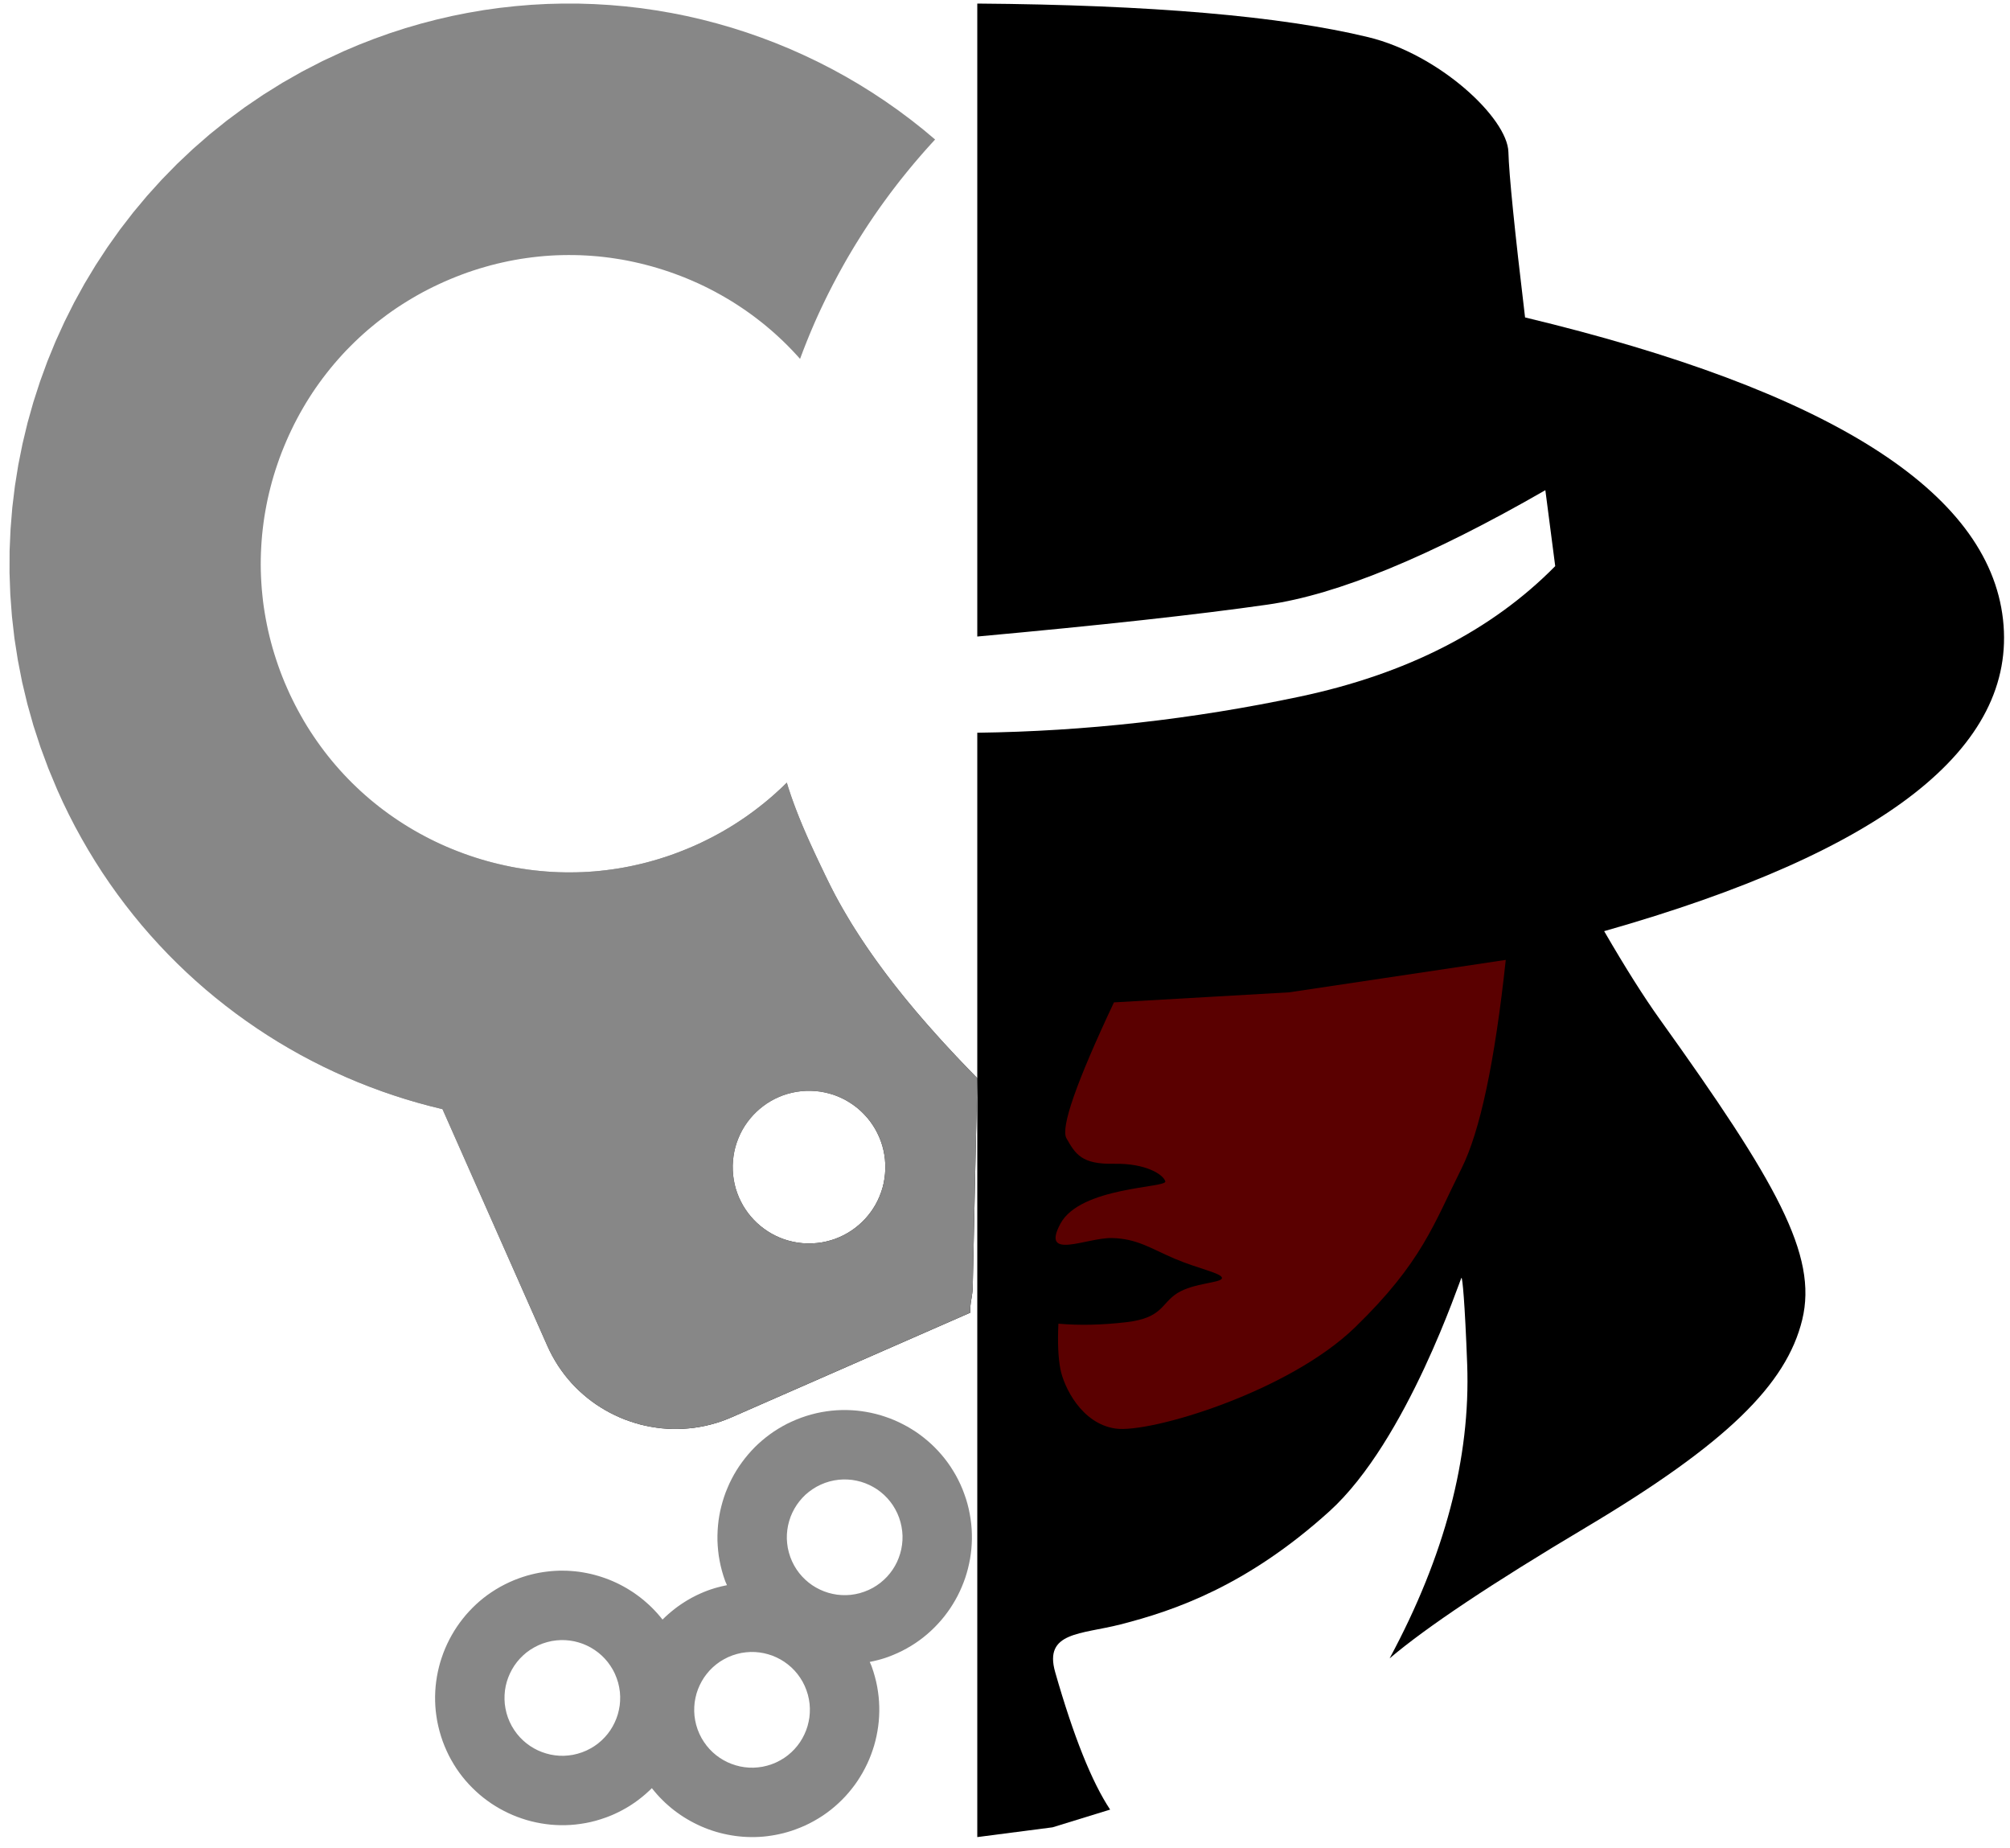 <?xml version="1.0" encoding="UTF-8" standalone="no"?>
<!DOCTYPE svg PUBLIC "-//W3C//DTD SVG 1.1//EN" "http://www.w3.org/Graphics/SVG/1.1/DTD/svg11.dtd">
<svg version="1.1" xmlns="http://www.w3.org/2000/svg" xmlns:xlink="http://www.w3.org/1999/xlink" preserveAspectRatio="xMidYMid meet" viewBox="48.65 79.819 561.292 518.949" width="560.29" height="514.95"><defs><path d="M287.53 475.98L288.9 476.14L290.27 476.35L291.63 476.61L292.97 476.92L294.3 477.28L295.61 477.7L296.9 478.16L298.18 478.67L299.43 479.23L300.66 479.84L301.87 480.49L303.05 481.19L304.21 481.93L305.34 482.72L306.44 483.56L307.5 484.43L308.54 485.35L309.54 486.31L310.5 487.31L311.43 488.35L312.32 489.43L313.17 490.55L313.98 491.71L314.74 492.91L315.47 494.14L316.14 495.41L316.77 496.71L317.35 498.05L317.87 499.43L318.35 500.82L318.76 502.22L319.11 503.62L319.4 505.03L319.63 506.44L319.81 507.85L319.93 509.26L319.99 510.66L320 512.06L319.95 513.45L319.85 514.84L319.69 516.22L319.49 517.59L319.22 518.94L318.91 520.29L318.55 521.61L318.14 522.92L317.67 524.22L317.16 525.49L316.6 526.75L316 527.98L315.34 529.19L314.64 530.37L313.9 531.53L313.11 532.65L312.28 533.75L311.4 534.82L310.48 535.85L309.52 536.85L308.52 537.82L307.48 538.75L306.4 539.64L305.28 540.49L304.12 541.3L302.93 542.06L301.69 542.78L300.42 543.46L299.12 544.08L297.78 544.66L296.41 545.19L296.28 545.24L296.15 545.28L296.03 545.32L295.9 545.37L295.77 545.41L295.65 545.45L295.52 545.49L295.39 545.54L295.26 545.58L295.14 545.62L295.01 545.65L294.88 545.69L294.76 545.73L294.63 545.77L294.5 545.81L294.37 545.84L294.25 545.88L294.12 545.91L293.99 545.95L293.86 545.98L293.74 546.02L293.61 546.05L293.48 546.08L293.35 546.11L293.22 546.15L293.1 546.18L292.97 546.21L292.84 546.24L292.71 546.27L292.58 546.3L292.46 546.33L292.33 546.36L292.2 546.39L292.07 546.41L291.94 546.44L291.82 546.47L291.69 546.5L291.56 546.52L291.43 546.55L291.3 546.57L291.32 546.61L291.33 546.64L291.34 546.67L291.36 546.71L291.37 546.74L291.39 546.77L291.4 546.8L291.41 546.84L291.43 546.87L291.44 546.9L291.46 546.93L291.47 546.96L291.48 547L291.5 547.03L291.53 547.09L291.56 547.16L291.57 547.19L291.58 547.22L291.6 547.26L291.61 547.29L291.63 547.32L291.64 547.35L291.65 547.39L291.67 547.42L291.68 547.45L291.7 547.48L291.71 547.52L291.72 547.55L291.74 547.58L291.75 547.61L291.76 547.65L291.78 547.68L291.79 547.71L291.8 547.75L291.81 547.78L291.83 547.81L291.84 547.85L291.85 547.88L292.32 549.27L292.73 550.67L293.09 552.08L293.38 553.48L293.61 554.89L293.79 556.3L293.91 557.71L293.97 559.11L293.98 560.51L293.93 561.91L293.83 563.29L293.67 564.67L293.46 566.04L293.2 567.4L292.89 568.74L292.53 570.07L292.11 571.38L291.65 572.67L291.14 573.95L290.58 575.2L289.97 576.43L289.32 577.64L288.62 578.82L287.88 579.98L287.09 581.11L286.26 582.2L285.38 583.27L284.46 584.31L283.5 585.31L282.5 586.27L281.46 587.2L280.38 588.09L279.26 588.94L278.1 589.75L276.9 590.51L275.67 591.23L274.4 591.91L273.1 592.54L271.76 593.11L270.38 593.64L269.27 594.03L268.14 594.37L267.02 594.68L265.89 594.94L264.76 595.17L263.63 595.36L262.5 595.52L261.37 595.64L260.24 595.72L259.11 595.76L257.99 595.77L256.87 595.74L255.75 595.68L254.64 595.58L253.54 595.45L252.44 595.28L251.35 595.08L250.27 594.85L249.2 594.59L248.13 594.29L247.08 593.96L246.04 593.6L245.01 593.2L243.99 592.78L242.99 592.32L242 591.83L241.03 591.32L240.07 590.77L239.13 590.2L238.2 589.59L237.3 588.96L236.41 588.3L235.54 587.61L234.7 586.89L233.87 586.15L233.07 585.37L232.29 584.58L231.53 583.75L230.8 582.9L230.09 582.03L229.82 582.3L229.55 582.56L229.27 582.82L228.99 583.08L228.71 583.33L228.43 583.59L228.14 583.84L227.85 584.08L227.56 584.33L227.26 584.57L226.96 584.81L226.66 585.04L226.36 585.28L226.05 585.51L225.74 585.73L225.43 585.96L225.11 586.18L224.79 586.39L224.47 586.61L224.15 586.82L223.82 587.03L223.49 587.23L223.16 587.43L222.82 587.63L222.48 587.82L222.14 588.01L221.8 588.2L221.45 588.38L221.1 588.56L220.75 588.74L220.4 588.91L220.04 589.08L219.68 589.25L219.32 589.41L218.96 589.57L218.59 589.72L218.22 589.87L217.85 590.02L217.47 590.16L217.09 590.3L215.7 590.77L214.3 591.19L212.9 591.54L211.49 591.83L210.08 592.06L208.67 592.24L207.26 592.36L205.86 592.42L204.46 592.43L203.07 592.38L201.68 592.28L200.3 592.12L198.93 591.91L197.58 591.65L196.23 591.34L194.91 590.98L193.6 590.56L192.3 590.1L191.03 589.59L189.77 589.03L188.54 588.42L187.33 587.77L186.15 587.07L184.99 586.33L183.87 585.54L182.77 584.71L181.7 583.83L180.67 582.91L179.67 581.95L178.7 580.95L177.77 579.91L176.88 578.83L176.03 577.71L175.22 576.55L174.46 575.35L173.74 574.12L173.06 572.85L172.44 571.55L171.86 570.21L171.33 568.84L170.86 567.44L170.45 566.04L170.1 564.64L169.8 563.23L169.57 561.82L169.39 560.41L169.27 559.01L169.21 557.6L169.2 556.2L169.25 554.81L169.35 553.42L169.51 552.04L169.72 550.67L169.98 549.32L170.29 547.98L170.65 546.65L171.07 545.34L171.53 544.04L172.04 542.77L172.6 541.52L173.21 540.28L173.86 539.08L174.56 537.89L175.3 536.74L176.09 535.61L176.93 534.51L177.8 533.44L178.72 532.41L179.68 531.41L180.68 530.44L181.72 529.51L182.8 528.62L183.92 527.77L185.08 526.97L186.28 526.2L187.51 525.48L188.78 524.81L190.08 524.18L191.42 523.6L192.8 523.07L193.92 522.69L195.04 522.34L196.16 522.04L197.29 521.77L198.42 521.54L199.55 521.35L200.68 521.2L201.81 521.08L202.94 521L204.07 520.95L205.19 520.95L206.31 520.97L207.43 521.04L208.54 521.13L209.64 521.26L210.74 521.43L211.83 521.63L212.91 521.86L213.99 522.13L215.05 522.43L216.1 522.76L217.14 523.12L218.17 523.51L219.19 523.94L220.19 524.39L221.18 524.88L222.16 525.4L223.11 525.94L224.05 526.52L224.98 527.12L225.88 527.76L226.77 528.42L227.64 529.11L228.48 529.83L229.31 530.57L230.11 531.34L230.89 532.14L231.65 532.96L232.38 533.81L233.09 534.68L233.36 534.42L233.63 534.16L233.91 533.89L234.19 533.64L234.47 533.38L234.75 533.13L235.04 532.88L235.33 532.63L235.62 532.39L235.92 532.15L236.22 531.91L236.52 531.67L236.82 531.44L237.13 531.21L237.44 530.98L237.76 530.76L238.07 530.54L238.39 530.32L238.71 530.11L239.04 529.9L239.36 529.69L239.69 529.49L240.02 529.28L240.36 529.09L240.7 528.89L241.04 528.7L241.38 528.51L241.73 528.33L242.08 528.15L242.43 527.97L242.78 527.8L243.14 527.63L243.5 527.47L243.86 527.3L244.22 527.15L244.59 526.99L244.96 526.84L245.34 526.69L245.71 526.55L246.09 526.41L246.21 526.37L246.34 526.32L246.47 526.28L246.59 526.23L246.72 526.19L246.85 526.15L246.98 526.11L247.1 526.07L247.23 526.03L247.36 525.99L247.48 525.95L247.61 525.91L247.74 525.87L247.87 525.83L247.99 525.8L248.12 525.76L248.25 525.72L248.38 525.69L248.5 525.65L248.63 525.62L248.76 525.59L248.89 525.55L249.02 525.52L249.14 525.49L249.27 525.46L249.4 525.42L249.53 525.39L249.65 525.36L249.78 525.33L249.91 525.3L250.04 525.27L250.17 525.25L250.29 525.22L250.42 525.19L250.55 525.16L250.68 525.13L250.81 525.11L250.94 525.08L251.06 525.05L251.19 525.03L251.18 525L251.16 524.96L251.15 524.93L251.14 524.9L251.12 524.86L251.11 524.83L251.1 524.8L251.08 524.77L251.07 524.73L251.05 524.7L251.04 524.67L251.03 524.64L251.01 524.61L251 524.57L250.97 524.51L250.94 524.44L250.93 524.41L250.91 524.38L250.9 524.35L250.88 524.31L250.87 524.28L250.86 524.25L250.84 524.22L250.83 524.18L250.81 524.15L250.8 524.12L250.79 524.09L250.77 524.05L250.76 524.02L250.75 523.99L250.73 523.96L250.72 523.92L250.71 523.89L250.69 523.86L250.68 523.82L250.67 523.79L250.66 523.76L250.64 523.72L250.17 522.33L249.76 520.93L249.41 519.53L249.12 518.12L248.88 516.71L248.71 515.3L248.59 513.89L248.52 512.49L248.52 511.09L248.57 509.69L248.67 508.31L248.82 506.93L249.03 505.56L249.29 504.21L249.61 502.86L249.97 501.54L250.38 500.22L250.84 498.93L251.36 497.66L251.91 496.4L252.52 495.17L253.17 493.96L253.87 492.78L254.62 491.62L255.41 490.5L256.24 489.4L257.12 488.33L258.03 487.3L258.99 486.29L259.99 485.33L261.04 484.4L262.12 483.51L263.24 482.66L264.4 481.85L265.59 481.09L266.82 480.37L268.09 479.69L269.4 479.07L270.74 478.49L272.11 477.96L273.5 477.49L274.9 477.08L276.31 476.72L277.72 476.43L279.12 476.2L280.53 476.02L281.94 475.9L283.35 475.84L284.75 475.83L286.14 475.88L287.53 475.98ZM255.26 544.05L253.98 544.35L252.71 544.75L251.48 545.25L250.31 545.85L249.2 546.52L248.17 547.27L247.2 548.1L246.31 548.99L245.49 549.95L244.75 550.96L244.1 552.02L243.53 553.13L243.04 554.28L242.64 555.46L242.34 556.68L242.12 557.91L242.01 559.17L241.99 560.44L242.07 561.72L242.26 563L242.55 564.28L242.95 565.55L243.46 566.79L244.05 567.96L244.73 569.06L245.48 570.1L246.3 571.06L247.2 571.96L248.15 572.77L249.16 573.51L250.23 574.17L251.33 574.74L252.48 575.22L253.67 575.62L254.88 575.93L256.12 576.14L257.38 576.26L258.65 576.28L259.92 576.19L261.21 576.01L262.49 575.71L263.76 575.31L264.99 574.81L266.16 574.21L267.27 573.54L268.3 572.79L269.27 571.96L270.16 571.07L270.98 570.11L271.72 569.1L272.37 568.04L272.94 566.93L273.43 565.78L273.83 564.6L274.13 563.38L274.35 562.15L274.46 560.89L274.48 559.62L274.4 558.34L274.21 557.06L273.92 555.78L273.51 554.51L273.01 553.27L272.42 552.1L271.74 551L270.99 549.96L270.16 548.99L269.27 548.1L268.32 547.29L267.31 546.55L266.24 545.89L265.13 545.32L263.99 544.83L262.8 544.44L261.59 544.13L260.35 543.92L259.09 543.8L257.82 543.78L256.55 543.87L255.26 544.05ZM201.97 540.71L200.69 541.01L199.42 541.41L198.19 541.91L197.02 542.51L195.91 543.18L194.87 543.93L193.91 544.76L193.02 545.65L192.2 546.61L191.46 547.62L190.81 548.68L190.24 549.79L189.75 550.94L189.35 552.12L189.04 553.34L188.83 554.57L188.72 555.83L188.7 557.1L188.78 558.38L188.97 559.66L189.26 560.94L189.66 562.21L190.17 563.45L190.76 564.62L191.44 565.72L192.19 566.76L193.01 567.72L193.91 568.62L194.86 569.43L195.87 570.17L196.94 570.83L198.04 571.4L199.19 571.88L200.38 572.28L201.59 572.59L202.83 572.8L204.08 572.92L205.35 572.94L206.63 572.85L207.92 572.67L209.19 572.37L210.47 571.97L211.7 571.47L212.87 570.87L213.98 570.2L215.01 569.45L215.98 568.62L216.87 567.73L217.69 566.77L218.43 565.76L219.08 564.7L219.65 563.59L220.14 562.44L220.54 561.26L220.84 560.04L221.06 558.81L221.17 557.55L221.19 556.28L221.11 555L220.92 553.72L220.63 552.44L220.22 551.17L219.72 549.93L219.13 548.76L218.45 547.66L217.7 546.62L216.87 545.65L215.98 544.76L215.03 543.95L214.01 543.21L212.95 542.55L211.84 541.98L210.7 541.49L209.51 541.1L208.3 540.79L207.06 540.58L205.8 540.46L204.53 540.44L203.25 540.53L201.97 540.71ZM281.29 495.6L280.01 495.89L278.74 496.29L277.5 496.8L276.33 497.39L275.23 498.07L274.19 498.82L273.22 499.64L272.33 500.54L271.52 501.49L270.78 502.5L270.12 503.57L269.55 504.67L269.06 505.82L268.67 507.01L268.36 508.22L268.15 509.46L268.03 510.72L268.01 511.99L268.1 513.26L268.28 514.55L268.58 515.83L268.98 517.1L269.48 518.33L270.07 519.5L270.75 520.61L271.5 521.64L272.33 522.61L273.22 523.5L274.18 524.32L275.19 525.06L276.25 525.71L277.36 526.28L278.51 526.77L279.69 527.17L280.9 527.47L282.14 527.69L283.4 527.8L284.67 527.82L285.95 527.74L287.23 527.55L288.51 527.26L289.78 526.85L291.02 526.35L292.19 525.76L293.29 525.08L294.33 524.33L295.29 523.5L296.19 522.61L297 521.66L297.74 520.65L298.4 519.58L298.97 518.48L299.45 517.33L299.85 516.14L300.16 514.93L300.37 513.69L300.49 512.43L300.51 511.16L300.42 509.89L300.23 508.6L299.94 507.32L299.54 506.05L299.04 504.82L298.44 503.65L297.77 502.54L297.01 501.5L296.19 500.54L295.3 499.65L294.34 498.83L293.33 498.09L292.27 497.44L291.16 496.87L290.01 496.38L288.83 495.98L287.61 495.68L286.38 495.46L285.12 495.35L283.85 495.33L282.57 495.41L281.29 495.6Z" id="dIB8T4L2W"></path><path d="M213.89 80.97L218.29 81.23L222.66 81.61L227.02 82.11L231.35 82.74L235.66 83.48L239.95 84.34L244.2 85.32L248.42 86.42L252.61 87.63L256.77 88.96L260.88 90.4L264.95 91.95L268.98 93.61L272.96 95.39L276.89 97.27L280.77 99.26L284.6 101.36L288.37 103.57L292.08 105.88L295.73 108.3L299.32 110.82L302.84 113.45L306.29 116.17L309.66 119L308.63 120.12L307.61 121.25L306.6 122.38L305.6 123.53L304.61 124.68L303.63 125.83L302.66 127L301.7 128.17L300.75 129.35L299.8 130.53L298.87 131.73L297.95 132.93L297.04 134.13L296.14 135.35L295.25 136.57L294.36 137.8L293.49 139.04L292.63 140.28L291.78 141.53L290.94 142.78L290.11 144.05L289.29 145.32L288.48 146.6L287.68 147.88L286.89 149.17L286.11 150.47L285.34 151.77L284.58 153.08L283.84 154.4L283.1 155.73L282.37 157.06L281.66 158.4L280.95 159.74L280.26 161.09L279.57 162.45L278.9 163.81L278.24 165.18L277.58 166.56L276.94 167.94L276.31 169.33L276.19 169.61L276.06 169.89L275.94 170.17L275.81 170.45L275.69 170.73L275.57 171.01L275.45 171.29L275.33 171.57L275.21 171.85L275.09 172.13L274.97 172.41L274.85 172.69L274.73 172.97L274.62 173.25L274.5 173.53L274.38 173.81L274.27 174.09L274.15 174.37L274.04 174.66L273.92 174.94L273.81 175.22L273.69 175.5L273.58 175.78L273.47 176.07L273.36 176.35L273.24 176.63L273.13 176.92L273.02 177.2L272.91 177.48L272.8 177.76L272.69 178.05L272.58 178.33L272.47 178.61L272.37 178.9L272.26 179.18L272.15 179.47L272.04 179.75L271.94 180.03L271.83 180.32L271.72 180.6L271.04 179.84L270.35 179.09L269.65 178.34L268.94 177.61L268.23 176.88L267.5 176.16L266.77 175.45L266.02 174.75L265.27 174.06L264.52 173.38L263.75 172.7L262.97 172.04L262.19 171.38L261.4 170.73L260.6 170.1L259.79 169.47L258.98 168.85L258.16 168.24L257.32 167.64L256.49 167.05L255.64 166.47L254.79 165.9L253.93 165.34L253.06 164.78L252.19 164.24L251.3 163.71L250.41 163.19L249.52 162.68L248.61 162.18L247.7 161.68L246.78 161.2L245.86 160.73L244.93 160.27L243.99 159.82L243.05 159.38L242.09 158.96L241.14 158.54L240.17 158.13L239.2 157.73L238.22 157.35L236.6 156.74L234.97 156.16L233.34 155.62L231.69 155.11L230.05 154.63L228.39 154.19L226.74 153.78L225.07 153.4L223.41 153.05L221.74 152.74L220.06 152.47L218.39 152.22L216.71 152.01L215.03 151.83L213.34 151.69L211.66 151.58L209.98 151.5L208.29 151.46L206.61 151.45L204.92 151.47L203.24 151.52L201.55 151.61L199.87 151.73L198.19 151.89L196.52 152.08L194.84 152.3L193.17 152.55L191.5 152.84L189.84 153.16L188.18 153.52L186.53 153.9L184.88 154.32L183.24 154.78L181.6 155.26L179.97 155.78L178.34 156.33L176.73 156.92L175.12 157.54L173.52 158.19L171.93 158.87L170.35 159.59L168.79 160.33L167.25 161.1L165.72 161.9L164.22 162.73L162.74 163.59L161.28 164.47L159.83 165.38L158.41 166.31L157.01 167.27L155.63 168.26L154.28 169.28L152.94 170.31L151.63 171.38L150.33 172.46L149.06 173.58L147.82 174.71L146.6 175.87L145.4 177.06L144.22 178.26L143.07 179.49L141.94 180.75L140.84 182.02L139.76 183.32L138.71 184.64L137.68 185.98L136.68 187.34L135.7 188.72L134.75 190.12L133.83 191.55L132.93 192.99L132.07 194.45L131.22 195.94L130.41 197.44L129.62 198.96L128.87 200.5L128.14 202.05L127.44 203.63L126.77 205.22L126.12 206.83L125.51 208.45L124.94 210.08L124.39 211.72L123.88 213.36L123.4 215.01L122.96 216.66L122.55 218.32L122.17 219.98L121.83 221.65L121.52 223.32L121.24 224.99L121 226.67L120.79 228.35L120.61 230.03L120.47 231.71L120.36 233.39L120.28 235.08L120.23 236.76L120.22 238.45L120.24 240.13L120.3 241.82L120.39 243.5L120.51 245.18L120.67 246.86L120.85 248.54L121.07 250.21L121.33 251.88L121.62 253.55L121.94 255.21L122.29 256.87L122.68 258.53L123.1 260.18L123.55 261.82L124.04 263.46L124.56 265.09L125.11 266.71L125.69 268.33L126.31 269.94L126.96 271.54L127.65 273.13L128.36 274.71L129.11 276.27L129.88 277.81L130.68 279.33L131.51 280.83L132.36 282.32L133.24 283.78L134.15 285.22L135.09 286.64L136.05 288.04L137.04 289.42L138.05 290.78L139.09 292.12L140.15 293.43L141.24 294.72L142.35 295.99L143.49 297.24L144.65 298.46L145.83 299.66L147.04 300.83L148.27 301.99L149.52 303.11L150.8 304.22L152.09 305.29L153.41 306.35L154.75 307.37L156.12 308.38L157.5 309.35L158.9 310.3L160.32 311.22L161.77 312.12L163.23 312.99L164.71 313.83L166.21 314.64L167.73 315.43L169.27 316.19L170.83 316.92L172.4 317.62L174 318.29L175.61 318.93L177.23 319.54L178.86 320.12L180.49 320.66L182.14 321.17L183.78 321.65L185.44 322.09L187.09 322.5L188.76 322.88L190.42 323.23L192.09 323.54L193.77 323.81L195.44 324.06L197.12 324.27L198.8 324.44L200.49 324.59L202.17 324.7L203.85 324.78L205.54 324.82L207.23 324.83L208.91 324.81L210.59 324.76L212.28 324.67L213.96 324.55L215.64 324.39L217.31 324.2L218.99 323.98L220.66 323.73L222.33 323.44L223.99 323.12L225.65 322.76L227.3 322.38L228.95 321.96L230.6 321.5L232.23 321.02L233.86 320.5L235.49 319.95L237.1 319.36L238.71 318.74L240.31 318.09L241.91 317.41L242.64 317.08L243.38 316.74L244.11 316.4L244.83 316.05L245.56 315.69L246.27 315.33L246.99 314.97L247.7 314.59L248.4 314.21L249.1 313.83L249.8 313.44L250.49 313.04L251.18 312.63L251.86 312.23L252.54 311.81L253.22 311.39L253.89 310.96L254.55 310.53L255.21 310.09L255.87 309.65L256.52 309.2L257.17 308.74L257.81 308.28L258.45 307.81L259.08 307.34L259.71 306.86L260.33 306.38L260.95 305.89L261.57 305.4L262.18 304.9L262.78 304.4L263.38 303.89L263.98 303.37L264.57 302.85L265.15 302.32L265.73 301.79L266.31 301.26L266.88 300.72L267.44 300.17L268 299.62L268.22 300.32L268.43 301.02L268.66 301.71L268.89 302.41L269.12 303.11L269.36 303.8L269.61 304.5L269.86 305.19L270.11 305.88L270.37 306.57L270.63 307.26L270.9 307.95L271.17 308.64L271.44 309.33L271.72 310.02L272 310.7L272.28 311.39L272.57 312.07L272.86 312.75L273.16 313.44L273.45 314.12L273.75 314.8L274.05 315.47L274.35 316.15L274.66 316.83L274.97 317.5L275.28 318.18L275.59 318.85L275.9 319.52L276.21 320.19L276.53 320.86L276.84 321.53L277.16 322.19L277.47 322.86L277.79 323.52L278.11 324.18L278.43 324.85L278.74 325.51L279.06 326.16L279.38 326.82L280.15 328.38L280.94 329.94L281.75 331.49L282.59 333.03L283.45 334.57L284.33 336.09L285.23 337.61L286.14 339.13L287.08 340.63L288.04 342.13L289.01 343.62L290 345.1L291 346.57L292.02 348.03L293.05 349.49L294.1 350.93L295.16 352.37L296.23 353.8L297.32 355.22L298.41 356.63L299.52 358.03L300.63 359.42L301.75 360.8L302.89 362.17L304.02 363.53L305.17 364.88L306.32 366.22L307.48 367.55L308.64 368.86L309.8 370.17L310.97 371.47L312.14 372.76L313.32 374.03L314.49 375.29L315.66 376.55L316.84 377.79L318.01 379.01L319.18 380.23L320.35 381.43L321.51 382.63L320.23 441.37L320.23 441.55L320.22 441.73L320.21 441.91L320.2 442.09L320.18 442.27L320.16 442.45L320.15 442.63L320.12 442.81L320.1 442.98L320.08 443.16L320.05 443.34L320.03 443.52L320 443.7L319.97 443.88L319.94 444.05L319.92 444.23L319.89 444.41L319.86 444.59L319.83 444.77L319.8 444.94L319.77 445.12L319.75 445.3L319.72 445.48L319.69 445.65L319.67 445.83L319.65 446.01L319.63 446.18L319.61 446.36L319.59 446.54L319.57 446.71L319.56 446.89L319.55 447.07L319.54 447.24L319.53 447.42L319.53 447.6L319.52 447.77L319.53 447.95L319.53 448.12L319.54 448.3L319.55 448.48L252.62 477.81L251.13 478.43L249.63 478.99L248.12 479.48L246.59 479.91L245.07 480.27L243.53 480.57L242 480.81L240.46 480.98L238.92 481.1L237.39 481.15L235.86 481.15L234.33 481.08L232.81 480.96L231.3 480.77L229.8 480.53L228.32 480.24L226.84 479.89L225.39 479.48L223.95 479.01L222.52 478.5L221.12 477.93L219.75 477.3L218.39 476.63L217.06 475.9L215.76 475.12L214.49 474.3L213.25 473.42L212.04 472.49L210.87 471.51L209.73 470.49L208.63 469.42L207.57 468.31L206.55 467.14L205.58 465.94L204.65 464.68L203.76 463.39L202.93 462.05L202.14 460.67L201.4 459.24L200.72 457.78L171.28 391.33L167.8 390.47L164.35 389.54L160.92 388.53L157.52 387.44L154.14 386.28L150.79 385.04L147.47 383.73L144.18 382.34L140.92 380.87L137.69 379.34L134.5 377.73L131.34 376.05L128.22 374.29L125.14 372.47L122.1 370.57L119.1 368.6L116.14 366.56L113.23 364.46L110.36 362.28L107.54 360.04L104.76 357.73L102.04 355.35L99.37 352.91L96.75 350.4L94.18 347.82L91.67 345.18L89.21 342.47L86.81 339.7L84.48 336.87L82.2 333.97L79.98 331.01L77.83 327.99L75.74 324.91L73.72 321.76L71.77 318.56L69.89 315.3L68.07 311.98L66.33 308.6L64.66 305.16L63.07 301.66L60.57 295.67L58.34 289.65L56.36 283.58L54.65 277.49L53.19 271.37L51.99 265.23L51.03 259.09L50.33 252.94L49.87 246.79L49.65 240.65L49.67 234.53L49.94 228.44L50.43 222.37L51.16 216.34L52.12 210.35L53.31 204.42L54.72 198.54L56.36 192.72L58.22 186.97L60.29 181.3L62.58 175.71L65.08 170.22L67.79 164.81L70.7 159.52L73.83 154.33L77.15 149.26L80.67 144.31L84.39 139.49L88.3 134.81L92.41 130.27L96.7 125.88L101.18 121.65L105.85 117.58L110.69 113.69L115.72 109.96L120.92 106.43L126.29 103.08L131.83 99.93L137.55 96.98L143.43 94.24L147.74 92.41L152.08 90.72L156.44 89.16L160.82 87.74L165.21 86.46L169.62 85.31L174.04 84.29L178.47 83.41L182.9 82.65L187.34 82.03L191.78 81.54L196.21 81.17L200.64 80.93L205.07 80.82L209.49 80.83L213.89 80.97ZM272.02 386.29L270.71 386.46L269.42 386.72L268.16 387.05L266.93 387.45L265.74 387.93L264.58 388.47L263.46 389.08L262.38 389.75L261.35 390.49L260.36 391.28L259.42 392.13L258.53 393.03L257.7 393.98L256.92 394.98L256.2 396.03L255.54 397.12L254.95 398.26L254.43 399.43L253.97 400.64L253.58 401.88L253.27 403.16L253.04 404.46L252.89 405.79L252.81 407.14L252.83 408.5L252.92 409.84L253.1 411.15L253.35 412.43L253.68 413.69L254.09 414.92L254.56 416.12L255.11 417.27L255.71 418.39L256.39 419.47L257.12 420.51L257.91 421.49L258.76 422.43L259.66 423.32L260.62 424.16L261.62 424.93L262.67 425.65L263.76 426.31L264.89 426.9L266.06 427.43L267.27 427.89L268.52 428.27L269.79 428.58L271.09 428.82L272.42 428.97L273.78 429.04L275.13 429.03L276.47 428.93L277.78 428.76L279.07 428.5L280.33 428.17L281.56 427.77L282.75 427.29L283.91 426.75L285.03 426.14L286.11 425.47L287.14 424.73L288.13 423.94L289.07 423.09L289.96 422.19L290.79 421.24L291.57 420.24L292.29 419.19L292.95 418.1L293.54 416.96L294.06 415.79L294.52 414.58L294.91 413.34L295.22 412.06L295.45 410.76L295.6 409.43L295.68 408.08L295.66 406.72L295.57 405.38L295.39 404.07L295.14 402.79L294.81 401.53L294.4 400.3L293.93 399.11L293.38 397.95L292.78 396.83L292.1 395.75L291.37 394.71L290.58 393.73L289.73 392.79L288.83 391.9L287.87 391.06L286.87 390.29L285.82 389.57L284.73 388.91L283.6 388.32L282.43 387.79L281.22 387.33L279.97 386.95L278.7 386.64L277.4 386.4L276.07 386.25L274.71 386.18L273.36 386.19L272.02 386.29Z" id="c3Ns0OAky"></path><linearGradient id="gradientb8Fn3uzj0" gradientUnits="userSpaceOnUse" x1="203.21" y1="223.72" x2="355.16" y2="399.09"><stop style="stop-color: #ffffff;stop-opacity: 1" offset="0%"></stop><stop style="stop-color: #010000;stop-opacity: 1" offset="100%"></stop></linearGradient><path d="M321.51 258.59C356.24 255.42 383.42 252.44 403.04 249.63C422.67 246.83 448.69 236.12 481.09 217.49L483.86 238.82C466.04 256.9 442.11 269.12 412.09 275.47C382.06 281.83 351.87 285.21 321.51 285.61L321.51 595.77L342.65 593.03L358.83 588.05C353.69 580.32 348.54 567.46 343.39 549.44C340.15 538.09 350.68 538.87 361.72 536.05C376.96 532.16 397.25 525.21 420.39 504.31C442.33 484.49 457.27 438.67 457.53 438.68C457.79 438.69 458.47 445.23 459.13 462.97C460.1 489.24 452.84 516.78 437.34 545.58C447.76 536.74 466.13 524.49 492.45 508.82C531.92 485.31 548.83 468.66 553.25 450.47C557.66 432.29 546.05 411.87 513.26 366.11C508.79 359.87 503.57 351.61 497.61 341.34C576.34 319 613.69 289.82 609.65 253.78C605.6 217.75 560.85 189.48 475.39 168.97C472.44 144.34 470.88 128.85 470.71 122.52C470.46 113.01 451.33 95.09 431.31 90.25C406.84 84.33 370.24 81.19 321.51 80.82L321.51 258.59Z" id="aouiumb3"></path><path d="M457.55 407.97C449.75 423.57 446.46 434.32 427.68 452.56C408.91 470.81 369.99 482.42 360.36 481.04C350.73 479.67 345.81 469.25 344.86 464.35C344.23 461.08 344.05 456.82 344.3 451.58C350.18 452.1 356.54 451.96 363.39 451.16C373.66 449.96 373.12 445.87 377.74 442.98C382.37 440.09 390.15 440.15 390.24 438.78C390.32 437.41 383.6 436.17 376.91 433.31C370.22 430.45 366.37 427.67 359.31 427.53C352.25 427.38 339.27 433.93 344.86 423.5C350.46 413.07 374.85 413.47 374.33 411.61C373.8 409.74 368.95 406.49 359.9 406.67C350.84 406.85 349.1 403.99 346.56 399.52C344.87 396.54 349.32 383.81 359.9 361.34L409.11 358.52L469.97 349.41C466.89 378.06 462.75 397.58 457.55 407.97Z" id="arufZ9hfo"></path></defs><g><g><g><filter id="shadow13014744" x="160.2" y="466.83" width="169.8" height="138.93" filterUnits="userSpaceOnUse" primitiveUnits="userSpaceOnUse"><feFlood></feFlood><feComposite in2="SourceAlpha" operator="in"></feComposite><feGaussianBlur stdDeviation="1"></feGaussianBlur><feOffset dx="1" dy="1" result="afterOffset"></feOffset><feFlood flood-color="#000000" flood-opacity="0.5"></feFlood><feComposite in2="afterOffset" operator="in"></feComposite><feMorphology operator="dilate" radius="1"></feMorphology><feComposite in2="SourceAlpha" operator="out"></feComposite></filter><path d="M287.53 475.98L288.9 476.14L290.27 476.35L291.63 476.61L292.97 476.92L294.3 477.28L295.61 477.7L296.9 478.16L298.18 478.67L299.43 479.23L300.66 479.84L301.87 480.49L303.05 481.19L304.21 481.93L305.34 482.72L306.44 483.56L307.5 484.43L308.54 485.35L309.54 486.31L310.5 487.31L311.43 488.35L312.32 489.43L313.17 490.55L313.98 491.71L314.74 492.91L315.47 494.14L316.14 495.41L316.77 496.71L317.35 498.05L317.87 499.43L318.35 500.82L318.76 502.22L319.11 503.62L319.4 505.03L319.63 506.44L319.81 507.85L319.93 509.26L319.99 510.66L320 512.06L319.95 513.45L319.85 514.84L319.69 516.22L319.49 517.59L319.22 518.94L318.91 520.29L318.55 521.61L318.14 522.92L317.67 524.22L317.16 525.49L316.6 526.75L316 527.98L315.34 529.19L314.64 530.37L313.9 531.53L313.11 532.65L312.28 533.75L311.4 534.82L310.48 535.85L309.52 536.85L308.52 537.82L307.48 538.75L306.4 539.64L305.28 540.49L304.12 541.3L302.93 542.06L301.69 542.78L300.42 543.46L299.12 544.08L297.78 544.66L296.41 545.19L296.28 545.24L296.15 545.28L296.03 545.32L295.9 545.37L295.77 545.41L295.65 545.45L295.52 545.49L295.39 545.54L295.26 545.58L295.14 545.62L295.01 545.65L294.88 545.69L294.76 545.73L294.63 545.77L294.5 545.81L294.37 545.84L294.25 545.88L294.12 545.91L293.99 545.95L293.86 545.98L293.74 546.02L293.61 546.05L293.48 546.08L293.35 546.11L293.22 546.15L293.1 546.18L292.97 546.21L292.84 546.24L292.71 546.27L292.58 546.3L292.46 546.33L292.33 546.36L292.2 546.39L292.07 546.41L291.94 546.44L291.82 546.47L291.69 546.5L291.56 546.52L291.43 546.55L291.3 546.57L291.32 546.61L291.33 546.64L291.34 546.67L291.36 546.71L291.37 546.74L291.39 546.77L291.4 546.8L291.41 546.84L291.43 546.87L291.44 546.9L291.46 546.93L291.47 546.96L291.48 547L291.5 547.03L291.53 547.09L291.56 547.16L291.57 547.19L291.58 547.22L291.6 547.26L291.61 547.29L291.63 547.32L291.64 547.35L291.65 547.39L291.67 547.42L291.68 547.45L291.7 547.48L291.71 547.52L291.72 547.55L291.74 547.58L291.75 547.61L291.76 547.65L291.78 547.68L291.79 547.71L291.8 547.75L291.81 547.78L291.83 547.81L291.84 547.85L291.85 547.88L292.32 549.27L292.73 550.67L293.09 552.08L293.38 553.48L293.61 554.89L293.79 556.3L293.91 557.71L293.97 559.11L293.98 560.51L293.93 561.91L293.83 563.29L293.67 564.67L293.46 566.04L293.2 567.4L292.89 568.74L292.53 570.07L292.11 571.38L291.65 572.67L291.14 573.95L290.58 575.2L289.97 576.43L289.32 577.64L288.62 578.82L287.88 579.98L287.09 581.11L286.26 582.2L285.38 583.27L284.46 584.31L283.5 585.31L282.5 586.27L281.46 587.2L280.38 588.09L279.26 588.94L278.1 589.75L276.9 590.51L275.67 591.23L274.4 591.91L273.1 592.54L271.76 593.11L270.38 593.64L269.27 594.03L268.14 594.37L267.02 594.68L265.89 594.94L264.76 595.17L263.63 595.36L262.5 595.52L261.37 595.64L260.24 595.72L259.11 595.76L257.99 595.77L256.87 595.74L255.75 595.68L254.64 595.58L253.54 595.45L252.44 595.28L251.35 595.08L250.27 594.85L249.2 594.59L248.13 594.29L247.08 593.96L246.04 593.6L245.01 593.2L243.99 592.78L242.99 592.32L242 591.83L241.03 591.32L240.07 590.77L239.13 590.2L238.2 589.59L237.3 588.96L236.41 588.3L235.54 587.61L234.7 586.89L233.87 586.15L233.07 585.37L232.29 584.58L231.53 583.75L230.8 582.9L230.09 582.03L229.82 582.3L229.55 582.56L229.27 582.82L228.99 583.08L228.71 583.33L228.43 583.59L228.14 583.84L227.85 584.08L227.56 584.33L227.26 584.57L226.96 584.81L226.66 585.04L226.36 585.28L226.05 585.51L225.74 585.73L225.43 585.96L225.11 586.18L224.79 586.39L224.47 586.61L224.15 586.82L223.82 587.03L223.49 587.23L223.16 587.43L222.82 587.63L222.48 587.82L222.14 588.01L221.8 588.2L221.45 588.38L221.1 588.56L220.75 588.74L220.4 588.91L220.04 589.08L219.68 589.25L219.32 589.41L218.96 589.57L218.59 589.72L218.22 589.87L217.85 590.02L217.47 590.16L217.09 590.3L215.7 590.77L214.3 591.19L212.9 591.54L211.49 591.83L210.08 592.06L208.67 592.24L207.26 592.36L205.86 592.42L204.46 592.43L203.07 592.38L201.68 592.28L200.3 592.12L198.93 591.91L197.58 591.65L196.23 591.34L194.91 590.98L193.6 590.56L192.3 590.1L191.03 589.59L189.77 589.03L188.54 588.42L187.33 587.77L186.15 587.07L184.99 586.33L183.87 585.54L182.77 584.71L181.7 583.83L180.67 582.91L179.67 581.95L178.7 580.95L177.77 579.91L176.88 578.83L176.03 577.71L175.22 576.55L174.46 575.35L173.74 574.12L173.06 572.85L172.44 571.55L171.86 570.21L171.33 568.84L170.86 567.44L170.45 566.04L170.1 564.64L169.8 563.23L169.57 561.82L169.39 560.41L169.27 559.01L169.21 557.6L169.2 556.2L169.25 554.81L169.35 553.42L169.51 552.04L169.72 550.67L169.98 549.32L170.29 547.98L170.65 546.65L171.07 545.34L171.53 544.04L172.04 542.77L172.6 541.52L173.21 540.28L173.86 539.08L174.56 537.89L175.3 536.74L176.09 535.61L176.93 534.51L177.8 533.44L178.72 532.41L179.68 531.41L180.68 530.44L181.72 529.51L182.8 528.62L183.92 527.77L185.08 526.97L186.28 526.2L187.51 525.48L188.78 524.81L190.08 524.18L191.42 523.6L192.8 523.07L193.92 522.69L195.04 522.34L196.16 522.04L197.29 521.77L198.42 521.54L199.55 521.35L200.68 521.2L201.81 521.08L202.94 521L204.07 520.95L205.19 520.95L206.31 520.97L207.43 521.04L208.54 521.13L209.64 521.26L210.74 521.43L211.83 521.63L212.91 521.86L213.99 522.13L215.05 522.43L216.1 522.76L217.14 523.12L218.17 523.51L219.19 523.94L220.19 524.39L221.18 524.88L222.16 525.4L223.11 525.94L224.05 526.52L224.98 527.12L225.88 527.76L226.77 528.42L227.64 529.11L228.48 529.83L229.31 530.57L230.11 531.34L230.89 532.14L231.65 532.96L232.38 533.81L233.09 534.68L233.36 534.42L233.63 534.16L233.91 533.89L234.19 533.64L234.47 533.38L234.75 533.13L235.04 532.88L235.33 532.63L235.62 532.39L235.92 532.15L236.22 531.91L236.52 531.67L236.82 531.44L237.13 531.21L237.44 530.98L237.76 530.76L238.07 530.54L238.39 530.32L238.71 530.11L239.04 529.9L239.36 529.69L239.69 529.49L240.02 529.28L240.36 529.09L240.7 528.89L241.04 528.7L241.38 528.51L241.73 528.33L242.08 528.15L242.43 527.97L242.78 527.8L243.14 527.63L243.5 527.47L243.86 527.3L244.22 527.15L244.59 526.99L244.96 526.84L245.34 526.69L245.71 526.55L246.09 526.41L246.21 526.37L246.34 526.32L246.47 526.28L246.59 526.23L246.72 526.19L246.85 526.15L246.98 526.11L247.1 526.07L247.23 526.03L247.36 525.99L247.48 525.95L247.61 525.91L247.74 525.87L247.87 525.83L247.99 525.8L248.12 525.76L248.25 525.72L248.38 525.69L248.5 525.65L248.63 525.62L248.76 525.59L248.89 525.55L249.02 525.52L249.14 525.49L249.27 525.46L249.4 525.42L249.53 525.39L249.65 525.36L249.78 525.33L249.91 525.3L250.04 525.27L250.17 525.25L250.29 525.22L250.42 525.19L250.55 525.16L250.68 525.13L250.81 525.11L250.94 525.08L251.06 525.05L251.19 525.03L251.18 525L251.16 524.96L251.15 524.93L251.14 524.9L251.12 524.86L251.11 524.83L251.1 524.8L251.08 524.77L251.07 524.73L251.05 524.7L251.04 524.67L251.03 524.64L251.01 524.61L251 524.57L250.97 524.51L250.94 524.44L250.93 524.41L250.91 524.38L250.9 524.35L250.88 524.31L250.87 524.28L250.86 524.25L250.84 524.22L250.83 524.18L250.81 524.15L250.8 524.12L250.79 524.09L250.77 524.05L250.76 524.02L250.75 523.99L250.73 523.96L250.72 523.92L250.71 523.89L250.69 523.86L250.68 523.82L250.67 523.79L250.66 523.76L250.64 523.72L250.17 522.33L249.76 520.93L249.41 519.53L249.12 518.12L248.88 516.71L248.71 515.3L248.59 513.89L248.52 512.49L248.52 511.09L248.57 509.69L248.67 508.31L248.82 506.93L249.03 505.56L249.29 504.21L249.61 502.86L249.97 501.54L250.38 500.22L250.84 498.93L251.36 497.66L251.91 496.4L252.52 495.17L253.17 493.96L253.87 492.78L254.62 491.62L255.41 490.5L256.24 489.4L257.12 488.33L258.03 487.3L258.99 486.29L259.99 485.33L261.04 484.4L262.12 483.51L263.24 482.66L264.4 481.85L265.59 481.09L266.82 480.37L268.09 479.69L269.4 479.07L270.74 478.49L272.11 477.96L273.5 477.49L274.9 477.08L276.31 476.72L277.72 476.43L279.12 476.2L280.53 476.02L281.94 475.9L283.35 475.84L284.75 475.83L286.14 475.88L287.53 475.98ZM255.26 544.05L253.98 544.35L252.71 544.75L251.48 545.25L250.31 545.85L249.2 546.52L248.17 547.27L247.2 548.1L246.31 548.99L245.49 549.95L244.75 550.96L244.1 552.02L243.53 553.13L243.04 554.28L242.64 555.46L242.34 556.68L242.12 557.91L242.01 559.17L241.99 560.44L242.07 561.72L242.26 563L242.55 564.28L242.95 565.55L243.46 566.79L244.05 567.96L244.73 569.06L245.48 570.1L246.3 571.06L247.2 571.96L248.15 572.77L249.16 573.51L250.23 574.17L251.33 574.74L252.48 575.22L253.67 575.62L254.88 575.93L256.12 576.14L257.38 576.26L258.65 576.28L259.92 576.19L261.21 576.01L262.49 575.71L263.76 575.31L264.99 574.81L266.16 574.21L267.27 573.54L268.3 572.79L269.27 571.96L270.16 571.07L270.98 570.11L271.72 569.1L272.37 568.04L272.94 566.93L273.43 565.78L273.83 564.6L274.13 563.38L274.35 562.15L274.46 560.89L274.48 559.62L274.4 558.34L274.21 557.06L273.92 555.78L273.51 554.51L273.01 553.27L272.42 552.1L271.74 551L270.99 549.96L270.16 548.99L269.27 548.1L268.32 547.29L267.31 546.55L266.24 545.89L265.13 545.32L263.99 544.83L262.8 544.44L261.59 544.13L260.35 543.92L259.09 543.8L257.82 543.78L256.55 543.87L255.26 544.05ZM201.97 540.71L200.69 541.01L199.42 541.41L198.19 541.91L197.02 542.51L195.91 543.18L194.87 543.93L193.91 544.76L193.02 545.65L192.2 546.61L191.46 547.62L190.81 548.68L190.24 549.79L189.75 550.94L189.35 552.12L189.04 553.34L188.83 554.57L188.72 555.83L188.7 557.1L188.78 558.38L188.97 559.66L189.26 560.94L189.66 562.21L190.17 563.45L190.76 564.62L191.44 565.72L192.19 566.76L193.01 567.72L193.91 568.62L194.86 569.43L195.87 570.17L196.94 570.83L198.04 571.4L199.19 571.88L200.38 572.28L201.59 572.59L202.83 572.8L204.08 572.92L205.35 572.94L206.63 572.85L207.92 572.67L209.19 572.37L210.47 571.97L211.7 571.47L212.87 570.87L213.98 570.2L215.01 569.45L215.98 568.62L216.87 567.73L217.69 566.77L218.43 565.76L219.08 564.7L219.65 563.59L220.14 562.44L220.54 561.26L220.84 560.04L221.06 558.81L221.17 557.55L221.19 556.28L221.11 555L220.92 553.72L220.63 552.44L220.22 551.17L219.72 549.93L219.13 548.76L218.45 547.66L217.7 546.62L216.87 545.65L215.98 544.76L215.03 543.95L214.01 543.21L212.95 542.55L211.84 541.98L210.7 541.49L209.51 541.1L208.3 540.79L207.06 540.58L205.8 540.46L204.53 540.44L203.25 540.53L201.97 540.71ZM281.29 495.6L280.01 495.89L278.74 496.29L277.5 496.8L276.33 497.39L275.23 498.07L274.19 498.82L273.22 499.64L272.33 500.54L271.52 501.49L270.78 502.5L270.12 503.57L269.55 504.67L269.06 505.82L268.67 507.01L268.36 508.22L268.15 509.46L268.03 510.72L268.01 511.99L268.1 513.26L268.28 514.55L268.58 515.83L268.98 517.1L269.48 518.33L270.07 519.5L270.75 520.61L271.5 521.64L272.33 522.61L273.22 523.5L274.18 524.32L275.19 525.06L276.25 525.71L277.36 526.28L278.51 526.77L279.69 527.17L280.9 527.47L282.14 527.69L283.4 527.8L284.67 527.82L285.95 527.74L287.23 527.55L288.51 527.26L289.78 526.85L291.02 526.35L292.19 525.76L293.29 525.08L294.33 524.33L295.29 523.5L296.19 522.61L297 521.66L297.74 520.65L298.4 519.58L298.97 518.48L299.45 517.33L299.85 516.14L300.16 514.93L300.37 513.69L300.49 512.43L300.51 511.16L300.42 509.89L300.23 508.6L299.94 507.32L299.54 506.05L299.04 504.82L298.44 503.65L297.77 502.54L297.01 501.5L296.19 500.54L295.3 499.65L294.34 498.83L293.33 498.09L292.27 497.44L291.16 496.87L290.01 496.38L288.83 495.98L287.61 495.68L286.38 495.46L285.12 495.35L283.85 495.33L282.57 495.41L281.29 495.6Z" id="b1dJme2Gl" fill="white" fill-opacity="1" filter="url(#shadow13014744)"></path></g><use xlink:href="#dIB8T4L2W" opacity="1" fill="#878787" fill-opacity="1"></use><g><use xlink:href="#dIB8T4L2W" opacity="1" fill-opacity="0" stroke="#000000" stroke-width="1" stroke-opacity="0"></use></g></g><g><g><filter id="shadow15010503" x="40.65" y="71.82" width="290.86" height="419.33" filterUnits="userSpaceOnUse" primitiveUnits="userSpaceOnUse"><feFlood></feFlood><feComposite in2="SourceAlpha" operator="in"></feComposite><feGaussianBlur stdDeviation="1"></feGaussianBlur><feOffset dx="1" dy="1" result="afterOffset"></feOffset><feFlood flood-color="#000000" flood-opacity="0.5"></feFlood><feComposite in2="afterOffset" operator="in"></feComposite><feMorphology operator="dilate" radius="1"></feMorphology><feComposite in2="SourceAlpha" operator="out"></feComposite></filter><path d="M213.89 80.97L218.29 81.23L222.66 81.61L227.02 82.11L231.35 82.74L235.66 83.48L239.95 84.34L244.2 85.32L248.42 86.42L252.61 87.63L256.77 88.96L260.88 90.4L264.95 91.95L268.98 93.61L272.96 95.39L276.89 97.27L280.77 99.26L284.6 101.36L288.37 103.57L292.08 105.88L295.73 108.3L299.32 110.82L302.84 113.45L306.29 116.17L309.66 119L308.63 120.12L307.61 121.25L306.6 122.38L305.6 123.53L304.61 124.68L303.63 125.83L302.66 127L301.7 128.17L300.75 129.35L299.8 130.53L298.87 131.73L297.95 132.93L297.04 134.13L296.14 135.35L295.25 136.57L294.36 137.8L293.49 139.04L292.63 140.28L291.78 141.53L290.94 142.78L290.11 144.05L289.29 145.32L288.48 146.6L287.68 147.88L286.89 149.17L286.11 150.47L285.34 151.77L284.58 153.08L283.84 154.4L283.1 155.73L282.37 157.06L281.66 158.4L280.95 159.74L280.26 161.09L279.57 162.45L278.9 163.81L278.24 165.18L277.58 166.56L276.94 167.94L276.31 169.33L276.19 169.61L276.06 169.89L275.94 170.17L275.81 170.45L275.69 170.73L275.57 171.01L275.45 171.29L275.33 171.57L275.21 171.85L275.09 172.13L274.97 172.41L274.85 172.69L274.73 172.97L274.62 173.25L274.5 173.53L274.38 173.81L274.27 174.09L274.15 174.37L274.04 174.66L273.92 174.94L273.81 175.22L273.69 175.5L273.58 175.78L273.47 176.07L273.36 176.35L273.24 176.63L273.13 176.92L273.02 177.2L272.91 177.48L272.8 177.76L272.69 178.05L272.58 178.33L272.47 178.61L272.37 178.9L272.26 179.18L272.15 179.47L272.04 179.75L271.94 180.03L271.83 180.32L271.72 180.6L271.04 179.84L270.35 179.09L269.65 178.34L268.94 177.61L268.23 176.88L267.5 176.16L266.77 175.45L266.02 174.75L265.27 174.06L264.52 173.38L263.75 172.7L262.97 172.04L262.19 171.38L261.4 170.73L260.6 170.1L259.79 169.47L258.98 168.85L258.16 168.24L257.32 167.64L256.49 167.05L255.64 166.47L254.79 165.9L253.93 165.34L253.06 164.78L252.19 164.24L251.3 163.71L250.41 163.19L249.52 162.68L248.61 162.18L247.7 161.68L246.78 161.2L245.86 160.73L244.93 160.27L243.99 159.82L243.05 159.38L242.09 158.96L241.14 158.54L240.17 158.13L239.2 157.73L238.22 157.35L236.6 156.74L234.97 156.16L233.34 155.62L231.69 155.11L230.05 154.63L228.39 154.19L226.74 153.78L225.07 153.4L223.41 153.05L221.74 152.74L220.06 152.47L218.39 152.22L216.71 152.01L215.03 151.83L213.34 151.69L211.66 151.58L209.98 151.5L208.29 151.46L206.61 151.45L204.92 151.47L203.24 151.52L201.55 151.61L199.87 151.73L198.19 151.89L196.52 152.08L194.84 152.3L193.17 152.55L191.5 152.84L189.84 153.16L188.18 153.52L186.53 153.9L184.88 154.32L183.24 154.78L181.6 155.26L179.97 155.78L178.34 156.33L176.73 156.92L175.12 157.54L173.52 158.19L171.93 158.87L170.35 159.59L168.79 160.33L167.25 161.1L165.72 161.9L164.22 162.73L162.74 163.59L161.28 164.47L159.83 165.38L158.41 166.31L157.01 167.27L155.63 168.26L154.28 169.28L152.94 170.31L151.63 171.38L150.33 172.46L149.06 173.58L147.82 174.71L146.6 175.87L145.4 177.06L144.22 178.26L143.07 179.49L141.94 180.75L140.84 182.02L139.76 183.32L138.71 184.64L137.68 185.98L136.68 187.34L135.7 188.72L134.75 190.12L133.83 191.55L132.93 192.99L132.07 194.45L131.22 195.94L130.41 197.44L129.62 198.96L128.87 200.5L128.14 202.05L127.44 203.63L126.77 205.22L126.12 206.83L125.51 208.45L124.94 210.08L124.39 211.72L123.88 213.36L123.4 215.01L122.96 216.66L122.55 218.32L122.17 219.98L121.83 221.65L121.52 223.32L121.24 224.99L121 226.67L120.79 228.35L120.61 230.03L120.47 231.71L120.36 233.39L120.28 235.08L120.23 236.76L120.22 238.45L120.24 240.13L120.3 241.82L120.39 243.5L120.51 245.18L120.67 246.86L120.85 248.54L121.07 250.21L121.33 251.88L121.62 253.55L121.94 255.21L122.29 256.87L122.68 258.53L123.1 260.18L123.55 261.82L124.04 263.46L124.56 265.09L125.11 266.71L125.69 268.33L126.31 269.94L126.96 271.54L127.65 273.13L128.36 274.71L129.11 276.27L129.88 277.81L130.68 279.33L131.51 280.83L132.36 282.32L133.24 283.78L134.15 285.22L135.09 286.64L136.05 288.04L137.04 289.42L138.05 290.78L139.09 292.12L140.15 293.43L141.24 294.72L142.35 295.99L143.49 297.24L144.65 298.46L145.83 299.66L147.04 300.83L148.27 301.99L149.52 303.11L150.8 304.22L152.09 305.29L153.41 306.35L154.75 307.37L156.12 308.38L157.5 309.35L158.9 310.3L160.32 311.22L161.77 312.12L163.23 312.99L164.71 313.83L166.21 314.64L167.73 315.43L169.27 316.19L170.83 316.92L172.4 317.62L174 318.29L175.61 318.93L177.23 319.54L178.86 320.12L180.49 320.66L182.14 321.17L183.78 321.65L185.44 322.09L187.09 322.5L188.76 322.88L190.42 323.23L192.09 323.54L193.77 323.81L195.44 324.06L197.12 324.27L198.8 324.44L200.49 324.59L202.17 324.7L203.85 324.78L205.54 324.82L207.23 324.83L208.91 324.81L210.59 324.76L212.28 324.67L213.96 324.55L215.64 324.39L217.31 324.2L218.99 323.98L220.66 323.73L222.33 323.44L223.99 323.12L225.65 322.76L227.3 322.38L228.95 321.96L230.6 321.5L232.23 321.02L233.86 320.5L235.49 319.95L237.1 319.36L238.71 318.74L240.31 318.09L241.91 317.41L242.64 317.08L243.38 316.74L244.11 316.4L244.83 316.05L245.56 315.69L246.27 315.33L246.99 314.97L247.7 314.59L248.4 314.21L249.1 313.83L249.8 313.44L250.49 313.04L251.18 312.63L251.86 312.23L252.54 311.81L253.22 311.39L253.89 310.96L254.55 310.53L255.21 310.09L255.87 309.65L256.52 309.2L257.17 308.74L257.81 308.28L258.45 307.81L259.08 307.34L259.71 306.86L260.33 306.38L260.95 305.89L261.57 305.4L262.18 304.9L262.78 304.4L263.38 303.89L263.98 303.37L264.57 302.85L265.15 302.32L265.73 301.79L266.31 301.26L266.88 300.72L267.44 300.17L268 299.62L268.22 300.32L268.43 301.02L268.66 301.71L268.89 302.41L269.12 303.11L269.36 303.8L269.61 304.5L269.86 305.19L270.11 305.88L270.37 306.57L270.63 307.26L270.9 307.95L271.17 308.64L271.44 309.33L271.72 310.02L272 310.7L272.28 311.39L272.57 312.07L272.86 312.75L273.16 313.44L273.45 314.12L273.75 314.8L274.05 315.47L274.35 316.15L274.66 316.83L274.97 317.5L275.28 318.18L275.59 318.85L275.9 319.52L276.21 320.19L276.53 320.86L276.84 321.53L277.16 322.19L277.47 322.86L277.79 323.52L278.11 324.18L278.43 324.85L278.74 325.51L279.06 326.16L279.38 326.82L280.15 328.38L280.94 329.94L281.75 331.49L282.59 333.03L283.45 334.57L284.33 336.09L285.23 337.61L286.14 339.13L287.08 340.63L288.04 342.13L289.01 343.62L290 345.1L291 346.57L292.02 348.03L293.05 349.49L294.1 350.93L295.16 352.37L296.23 353.8L297.32 355.22L298.41 356.63L299.52 358.03L300.63 359.42L301.75 360.8L302.89 362.17L304.02 363.53L305.17 364.88L306.32 366.22L307.48 367.55L308.64 368.86L309.8 370.17L310.97 371.47L312.14 372.76L313.32 374.03L314.49 375.29L315.66 376.55L316.84 377.79L318.01 379.01L319.18 380.23L320.35 381.43L321.51 382.63L320.23 441.37L320.23 441.55L320.22 441.73L320.21 441.91L320.2 442.09L320.18 442.27L320.16 442.45L320.15 442.63L320.12 442.81L320.1 442.98L320.08 443.16L320.05 443.34L320.03 443.52L320 443.7L319.97 443.88L319.94 444.05L319.92 444.23L319.89 444.41L319.86 444.59L319.83 444.77L319.8 444.94L319.77 445.12L319.75 445.3L319.72 445.48L319.69 445.65L319.67 445.83L319.65 446.01L319.63 446.18L319.61 446.36L319.59 446.54L319.57 446.71L319.56 446.89L319.55 447.07L319.54 447.24L319.53 447.42L319.53 447.6L319.52 447.77L319.53 447.95L319.53 448.12L319.54 448.3L319.55 448.48L252.62 477.81L251.13 478.43L249.63 478.99L248.12 479.48L246.59 479.91L245.07 480.27L243.53 480.57L242 480.81L240.46 480.98L238.92 481.1L237.39 481.15L235.86 481.15L234.33 481.08L232.81 480.96L231.3 480.77L229.8 480.53L228.32 480.24L226.84 479.89L225.39 479.48L223.95 479.01L222.52 478.5L221.12 477.93L219.75 477.3L218.39 476.63L217.06 475.9L215.76 475.12L214.49 474.3L213.25 473.42L212.04 472.49L210.87 471.51L209.73 470.49L208.63 469.42L207.57 468.31L206.55 467.14L205.58 465.94L204.65 464.68L203.76 463.39L202.93 462.05L202.14 460.67L201.4 459.24L200.72 457.78L171.28 391.33L167.8 390.47L164.35 389.54L160.92 388.53L157.52 387.44L154.14 386.28L150.79 385.04L147.47 383.73L144.18 382.34L140.92 380.87L137.69 379.34L134.5 377.73L131.34 376.05L128.22 374.29L125.14 372.47L122.1 370.57L119.1 368.6L116.14 366.56L113.23 364.46L110.36 362.28L107.54 360.04L104.76 357.73L102.04 355.35L99.37 352.91L96.75 350.4L94.18 347.82L91.67 345.18L89.21 342.47L86.81 339.7L84.48 336.87L82.2 333.97L79.98 331.01L77.83 327.99L75.74 324.91L73.72 321.76L71.77 318.56L69.89 315.3L68.07 311.98L66.33 308.6L64.66 305.16L63.07 301.66L60.57 295.67L58.34 289.65L56.36 283.58L54.65 277.49L53.19 271.37L51.99 265.23L51.03 259.09L50.33 252.94L49.87 246.79L49.65 240.65L49.67 234.53L49.94 228.44L50.43 222.37L51.16 216.34L52.12 210.35L53.31 204.42L54.72 198.54L56.36 192.72L58.22 186.97L60.29 181.3L62.58 175.71L65.08 170.22L67.79 164.81L70.7 159.52L73.83 154.33L77.15 149.26L80.67 144.31L84.39 139.49L88.3 134.81L92.41 130.27L96.7 125.88L101.18 121.65L105.85 117.58L110.69 113.69L115.72 109.96L120.92 106.43L126.29 103.08L131.83 99.93L137.55 96.98L143.43 94.24L147.74 92.41L152.08 90.72L156.44 89.16L160.82 87.74L165.21 86.46L169.62 85.31L174.04 84.29L178.47 83.41L182.9 82.65L187.34 82.03L191.78 81.54L196.21 81.17L200.64 80.93L205.07 80.82L209.49 80.83L213.89 80.97ZM272.02 386.29L270.71 386.46L269.42 386.72L268.16 387.05L266.93 387.45L265.74 387.93L264.58 388.47L263.46 389.08L262.38 389.75L261.35 390.49L260.36 391.28L259.42 392.13L258.53 393.03L257.7 393.98L256.92 394.98L256.2 396.03L255.54 397.12L254.95 398.26L254.43 399.43L253.97 400.64L253.58 401.88L253.27 403.16L253.04 404.46L252.89 405.79L252.81 407.14L252.83 408.5L252.92 409.84L253.1 411.15L253.35 412.43L253.68 413.69L254.09 414.92L254.56 416.12L255.11 417.27L255.71 418.39L256.39 419.47L257.12 420.51L257.91 421.49L258.76 422.43L259.66 423.32L260.62 424.16L261.62 424.93L262.67 425.65L263.76 426.31L264.89 426.9L266.06 427.43L267.27 427.89L268.52 428.27L269.79 428.58L271.09 428.82L272.42 428.97L273.78 429.04L275.13 429.03L276.47 428.93L277.78 428.76L279.07 428.5L280.33 428.17L281.56 427.77L282.75 427.29L283.91 426.75L285.03 426.14L286.11 425.47L287.14 424.73L288.13 423.94L289.07 423.09L289.96 422.19L290.79 421.24L291.57 420.24L292.29 419.19L292.95 418.1L293.54 416.96L294.06 415.79L294.52 414.58L294.91 413.34L295.22 412.06L295.45 410.76L295.6 409.43L295.68 408.08L295.66 406.72L295.57 405.38L295.39 404.07L295.14 402.79L294.81 401.53L294.4 400.3L293.93 399.11L293.38 397.95L292.78 396.83L292.1 395.75L291.37 394.71L290.58 393.73L289.73 392.79L288.83 391.9L287.87 391.06L286.87 390.29L285.82 389.57L284.73 388.91L283.6 388.32L282.43 387.79L281.22 387.33L279.97 386.95L278.7 386.64L277.4 386.4L276.07 386.25L274.71 386.18L273.36 386.19L272.02 386.29Z" id="fhXlmqXa5" fill="white" fill-opacity="1" filter="url(#shadow15010503)"></path></g><use xlink:href="#c3Ns0OAky" opacity="1" fill="url(#gradientb8Fn3uzj0)"></use><use xlink:href="#c3Ns0OAky" opacity="1" fill="#878787" fill-opacity="1"></use></g><g><g><use xlink:href="#aouiumb3" opacity="1" fill="#000000" fill-opacity="1"></use></g><g><use xlink:href="#arufZ9hfo" opacity="1" fill="#5a0000" fill-opacity="1"></use></g></g></g></svg>